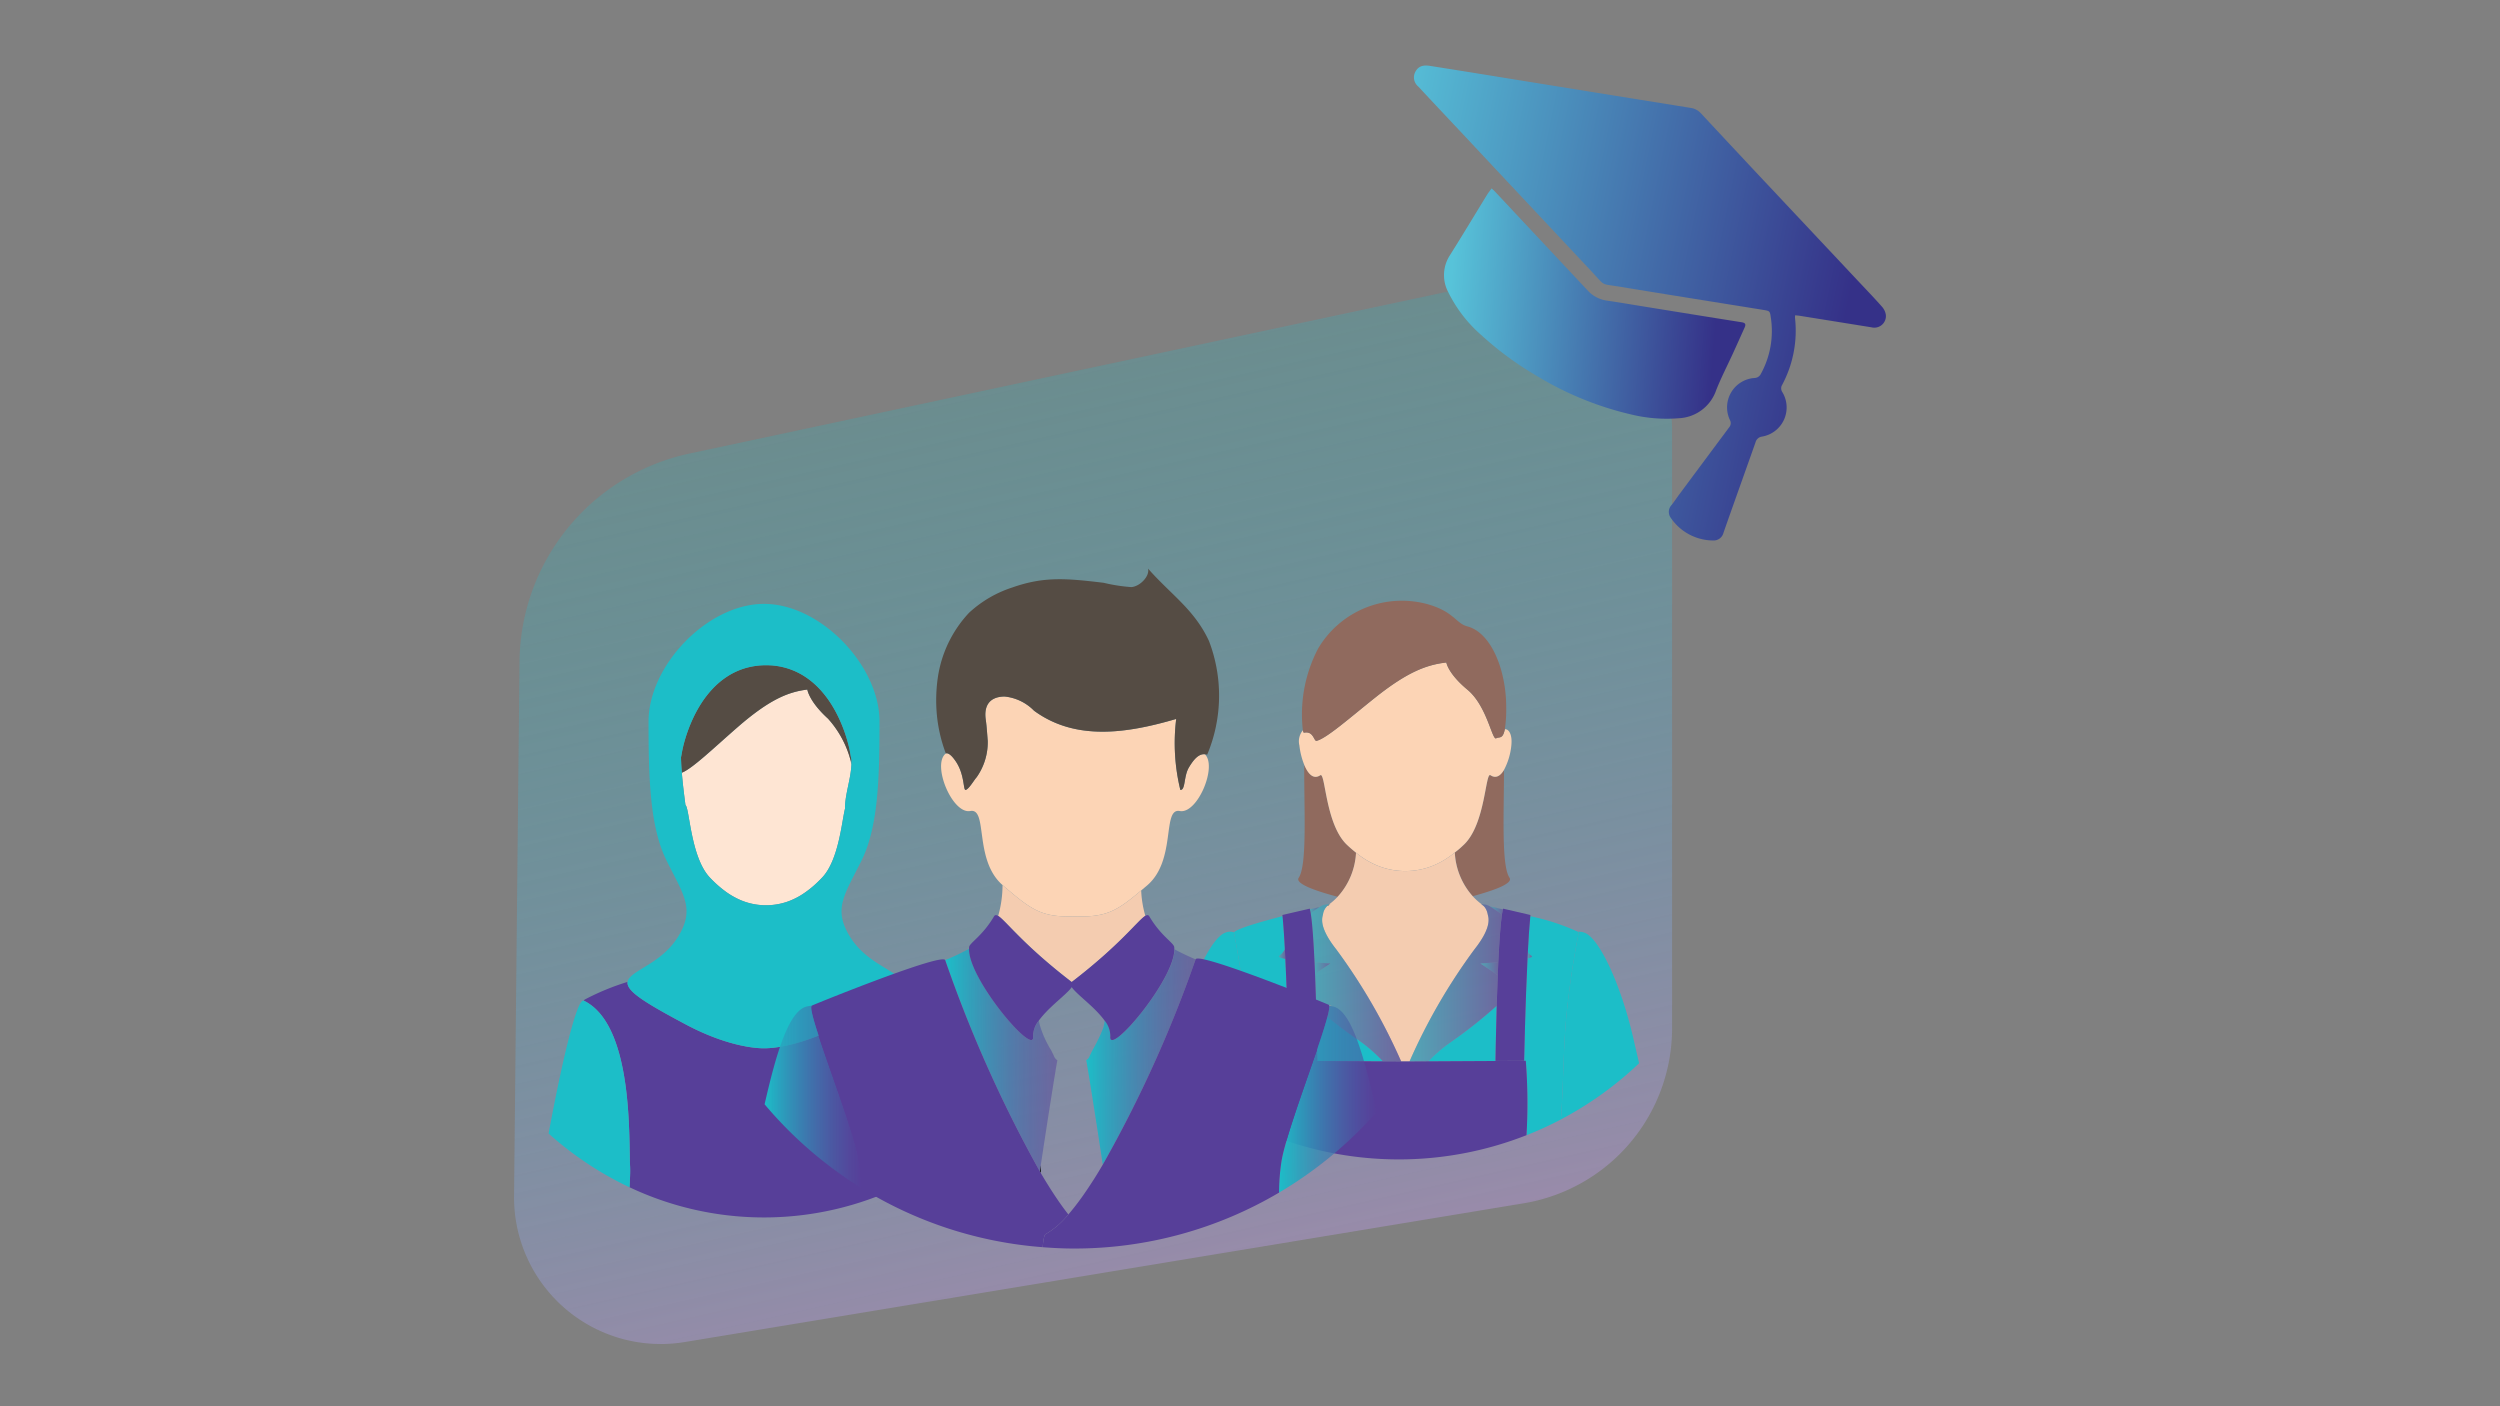 <svg id="a1789ce6-3dd0-4bbc-afa4-4f3eb36ff0e0" data-name="Layer 1" xmlns="http://www.w3.org/2000/svg" xmlns:xlink="http://www.w3.org/1999/xlink" viewBox="0 0 1920 1080"><rect x="0" y="0" width="1920" height="1080" fill="#808080" stroke="none"/><defs><linearGradient id="e7de5e92-7982-43b1-8fcd-70d586ee82c7" x1="964.262" y1="525.364" x2="965.864" y2="518.847" gradientTransform="matrix(116.553, 0, 0, -107.159, -111637.749, 56586.22)" gradientUnits="userSpaceOnUse"><stop offset="0" stop-color="#1cbec8" stop-opacity="0.33"/><stop offset="1" stop-color="#aa91c4"/></linearGradient><linearGradient id="e902cb3a-2a4b-41d0-8aac-d398fe3e3f21" x1="970.119" y1="547.588" x2="977.688" y2="549.168" gradientTransform="matrix(-44.475, -23.648, -16.832, 31.656, 53772.188, 5892.72)" gradientUnits="userSpaceOnUse"><stop offset="0" stop-color="#353188"/><stop offset="1" stop-color="#57c3d9"/></linearGradient><linearGradient id="ef5dd84a-dc4e-4e11-bdc2-6100bbe97cb8" x1="972.085" y1="577.635" x2="979.654" y2="579.215" gradientTransform="matrix(-25.029, -13.308, -6.446, 12.124, 29368.816, 6214.199)" xlink:href="#e902cb3a-2a4b-41d0-8aac-d398fe3e3f21"/><linearGradient id="bfd6e24e-f047-4263-a3a9-d8d4a9b12a18" x1="588.143" y1="-661.804" x2="596.247" y2="-661.804" gradientTransform="matrix(1.254, 0, 0, -0.777, 406.523, 184.904)" gradientUnits="userSpaceOnUse"><stop offset="0" stop-color="#1cbec8" stop-opacity="0.502"/><stop offset="1" stop-color="#573f99" stop-opacity="0.502"/></linearGradient><linearGradient id="bdf4800a-8ca9-466d-817c-70318bec7f20" x1="315.448" y1="-1077.627" x2="323.552" y2="-1077.627" gradientTransform="matrix(0.917, 0, 0, -0.576, 716.75, 78.24)" xlink:href="#bfd6e24e-f047-4263-a3a9-d8d4a9b12a18"/><linearGradient id="f562db60-b36f-4504-8e35-cede411b27a1" x1="686.22" y1="-251.454" x2="694.324" y2="-251.454" gradientTransform="matrix(1.708, 0, 0, -1.235, -35.177, 433.389)" xlink:href="#bfd6e24e-f047-4263-a3a9-d8d4a9b12a18"/><linearGradient id="e046c296-8298-4826-b101-49d456bcaa2c" x1="575.466" y1="-353.485" x2="583.57" y2="-353.485" gradientTransform="matrix(1.512, 0, 0, -1.092, 139.47, 357.477)" xlink:href="#bfd6e24e-f047-4263-a3a9-d8d4a9b12a18"/><linearGradient id="aee2571c-376b-41d6-9a87-c9b3a455aba9" x1="909.993" y1="464.994" x2="918.097" y2="464.994" gradientTransform="matrix(8.754, 0, 0, -14.889, -6883.45, 7678.029)" xlink:href="#bfd6e24e-f047-4263-a3a9-d8d4a9b12a18"/><linearGradient id="ad2622e4-bae5-43ab-b4fe-451444d9f1c3" x1="-132.832" y1="-1082.876" x2="-124.726" y2="-1082.876" gradientTransform="matrix(0.412, 0, 0, -0.593, 1227.851, 91.555)" xlink:href="#bfd6e24e-f047-4263-a3a9-d8d4a9b12a18"/><linearGradient id="a3d954fd-dfae-47d4-9f5e-fd360eaf6fa3" x1="-50.752" y1="-501.743" x2="-42.649" y2="-501.743" gradientTransform="matrix(0.609, 0, 0, -0.926, 1013.101, 268.083)" xlink:href="#bfd6e24e-f047-4263-a3a9-d8d4a9b12a18"/><linearGradient id="bc50c48a-16f3-4a9a-9ec9-1fb5964ec259" x1="900.999" y1="464.995" x2="909.103" y2="464.995" gradientTransform="matrix(8.58, 0, 0, -14.889, -6724.034, 7678.199)" xlink:href="#bfd6e24e-f047-4263-a3a9-d8d4a9b12a18"/><linearGradient id="f133f046-273b-408b-a2d9-f2893f50e500" x1="891.321" y1="481.823" x2="899.425" y2="481.823" gradientTransform="matrix(10.626, 0, 0, -21.103, -8744.996, 10982.013)" gradientUnits="userSpaceOnUse"><stop offset="0" stop-color="#1cbec8"/><stop offset="1" stop-color="#573f99" stop-opacity="0.502"/></linearGradient><linearGradient id="f7c14509-6ba4-4992-9dbc-c6992a08d849" x1="898.476" y1="480.283" x2="906.58" y2="480.283" gradientTransform="matrix(10.365, 0, 0, -20.415, -8478.452, 10616.755)" xlink:href="#f133f046-273b-408b-a2d9-f2893f50e500"/><linearGradient id="a0fbc440-00f9-485f-a12f-719c4e2eab84" x1="865.422" y1="469.622" x2="873.526" y2="469.622" gradientTransform="matrix(9.171, 0, 0, -17.281, -7349.589, 8957.955)" xlink:href="#f133f046-273b-408b-a2d9-f2893f50e500"/><linearGradient id="f3bd79fd-ae84-42d5-a035-9bc4a294baaa" x1="903.93" y1="470.999" x2="912.034" y2="470.999" gradientTransform="matrix(9.273, 0, 0, -17.707, -7399.813, 9184.165)" xlink:href="#f133f046-273b-408b-a2d9-f2893f50e500"/></defs><path id="abea2a1f-6250-4461-b1db-fb4ab46cb077" data-name="Path 82676" d="M1170.085,924.149,525.848,1030.696A112.675,112.675,0,0,1,394.791,918.372l4.189-410.287A165.113,165.113,0,0,1,529.603,348.298L1143.988,217.104a115.987,115.987,0,0,1,140.176,113.438v459.116A136.315,136.315,0,0,1,1170.085,924.149Z" opacity="0.62" fill="url(#e7de5e92-7982-43b1-8fcd-70d586ee82c7)" style="isolation:isolate"/><g id="b840f613-de13-400e-b6b1-23f5d1802df7" data-name="Group 42375"><path id="b27b0a76-9899-4508-b905-39bde7351f22" data-name="Path 82685" d="M1378.72,242.119c1.532.191,2.77.298,3.997.492q27.291,4.378,54.574,8.77a8.914,8.914,0,0,0,11.047-9.573,12.213,12.213,0,0,0-3.053-6.341c-5.531-6.273-11.336-12.306-17.064-18.398q-36.34-38.68-72.648-77.333-24.672-26.289-49.243-52.681a13.015,13.015,0,0,0-7.871-4.185q-79.662-12.803-159.311-25.736-20.538-3.321-41.093-6.558c-5.387-.864-8.782.48-10.911,4.295a9.068,9.068,0,0,0,2.06,11.559c11.827,12.713,23.746,25.338,35.624,38.005q48.744,52.067,97.53,104.073c10.999,11.75,6.336,9.161,21.893,11.733,36.566,6.042,73.168,11.828,109.76,17.737,5.214.845,5.297.861,5.991,5.994a68.196,68.196,0,0,1-7.596,43.028,5.592,5.592,0,0,1-4.89,3.293,22.602,22.602,0,0,0-18.904,32.343,4.943,4.943,0,0,1-.61,5.55q-19.249,25.845-38.474,51.731c-1.951,2.634-3.728,5.406-5.768,7.947a7.699,7.699,0,0,0-.472,10.02,39.507,39.507,0,0,0,32.357,17.204,7.756,7.756,0,0,0,7.995-5.956c8.137-23.209,16.452-46.323,24.609-69.448a5.875,5.875,0,0,1,4.767-4.34,22.691,22.691,0,0,0,15.554-34.621,5.381,5.381,0,0,1-.297-4.362,88.334,88.334,0,0,0,10.266-52.485A11.282,11.282,0,0,1,1378.72,242.119Z" fill="url(#e902cb3a-2a4b-41d0-8aac-d398fe3e3f21)"/><path id="ac591ed3-3c24-4d39-bfb2-4a24dfd0c3e1" data-name="Path 82686" d="M1145.558,144.697c-1.363,1.891-2.617,3.437-3.637,5.115-9.528,15.503-18.856,31.13-28.577,46.512a27.935,27.935,0,0,0-.894,28.437,105.442,105.442,0,0,0,25.04,32.451,250.124,250.124,0,0,0,42.335,31.22,246.939,246.939,0,0,0,72.822,29.863,115.134,115.134,0,0,0,36.565,2.921,31.906,31.906,0,0,0,28.884-21.75c3.819-9.617,8.604-18.858,12.919-28.284,2.992-6.541,5.922-13.106,8.871-19.67,1.063-2.362.637-3.562-2.274-4.027-26.253-4.138-52.491-8.424-78.731-12.656-8.258-1.334-16.498-2.788-24.786-3.945a24.725,24.725,0,0,1-15.038-8.088q-27.795-29.685-55.635-59.356c-5.055-5.441-10.119-10.832-15.222-16.253C1147.487,146.402,1146.614,145.681,1145.558,144.697Z" fill="url(#ef5dd84a-dc4e-4e11-bdc2-6100bbe97cb8)"/></g><g id="e92922ad-e7a6-4804-8abe-9be0ae650229" data-name="Group 44123"><g id="bff258d0-405b-4201-9e30-6324ac15fe70" data-name="Group 44120"><path id="a4f2cb6d-20c6-452d-b1fe-aa2df144eb07" data-name="Path 92712" d="M1144.72,595.412c-3.971-2.836-3.825,37.279-20.26,53.179q-1.775,1.71-3.623,3.339c-1.118.981-2.318,1.88-3.485,2.812a54.409,54.409,0,0,0,13.712,33.535c17.156-4.652,31.136-9.903,28.235-14.19-6.248-9.231-4.271-48.316-4.222-82.661C1152.404,595.841,1148.919,598.224,1144.72,595.412Z" fill="#906a5e"/><path id="ac1d98f9-1f3f-4505-ad08-8bdb324bd328" data-name="Path 92713" d="M1034.238,648.583c-16.451-15.884-16.313-56.015-20.26-53.179-5.341,3.59-9.546-1.248-12.334-8.023-.122,35.261,2.277,77.094-4.222,86.713-2.998,4.433,12.011,9.895,29.928,14.652a54.178,54.178,0,0,0,14.134-33.867A92.099,92.099,0,0,1,1034.238,648.583Z" fill="#906a5e"/><path id="f80ca228-f52d-4e1b-9047-118fe618fcd5" data-name="Path 92714" d="M961.82,865.69c-2.131-23.429-2.148-51.566-3.963-77.475a657.361,657.361,0,0,0-10.163-71.802c0-.089.081-.186.122-.284a8.712,8.712,0,0,0-6.329,0c-11.524,3.477-28.421,39.848-37.918,81.138-1.953,8.493-4.052,17.359-6.094,26.46A268.01,268.01,0,0,0,961.82,865.69Z" fill="#1cbec8"/><path id="ae8a7e8a-c40e-4578-aa25-32409fc3d7e7" data-name="Path 92715" d="M1212.423,716.413a657.359,657.359,0,0,0-10.163,71.802c-1.661,23.737-1.823,49.337-3.468,71.486a268.373,268.373,0,0,0,60.034-43.114c-1.516-6.589-3.014-13.039-4.458-19.288-9.506-41.29-26.395-77.661-37.919-81.138a11.175,11.175,0,0,0-4.562-.535C1212.212,715.911,1212.423,716.154,1212.423,716.413Z" fill="#1cbec8"/><path id="a843033c-72cb-415b-bf45-8a6dd7a27666" data-name="Path 92716" d="M1020.332,695.011l1.62-.365a8.322,8.322,0,0,0-2.658,1.151,11.051,11.051,0,0,0-3.242,6.402c-.429,2.245-3.833,9.231,10.244,27.003a449.384,449.384,0,0,1,49.8,85.992h6.403a449.525,449.525,0,0,1,49.8-86.008c14.077-17.772,10.681-24.75,10.252-27.003-1.191-6.273-4.92-7.537-4.92-7.537s.154-.041.389-.081a50.462,50.462,0,0,1-7.018-6.313,54.409,54.409,0,0,1-13.712-33.535,75.538,75.538,0,0,1-8.833,6.2,59.976,59.976,0,0,1-11.864,5.349,56.342,56.342,0,0,1-11.58,2.431,57.66,57.66,0,0,1-14.741-.429,55.63,55.63,0,0,1-11.646-3.161,63.664,63.664,0,0,1-11.97-6.321c-1.815-1.208-3.542-2.545-5.251-3.898a54.178,54.178,0,0,1-14.134,33.867,50.926,50.926,0,0,1-6.604,5.875l.276.057A4.19,4.19,0,0,0,1020.332,695.011Z" fill="#f4ccb0"/><path id="b25e447f-e2ae-4e61-9843-5d3410fca69d" data-name="Path 92717" d="M1013.954,595.412c3.971-2.836,3.833,37.279,20.26,53.179,2.293,2.212,4.725,4.295,7.229,6.281,1.71,1.353,3.436,2.691,5.251,3.898a63.685,63.685,0,0,0,11.97,6.321A55.575,55.575,0,0,0,1070.309,668.251a57.66,57.66,0,0,0,14.741.429,56.342,56.342,0,0,0,11.58-2.431,60.019,60.019,0,0,0,11.864-5.349,75.612,75.612,0,0,0,8.833-6.2c1.167-.932,2.366-1.831,3.485-2.812s2.432-2.196,3.623-3.339c16.451-15.884,16.305-56.015,20.26-53.179,4.19,2.82,7.683.429,10.341-3.995a50.695,50.695,0,0,0,5.672-18.842c.859-8.104-1.726-12.699-5-12.505-1.531,8.015-4.408,5.551-6.596,6.937-3.12,1.985-7.01-24.75-22.051-37.279s-16.257-20.933-16.257-20.933c-15.041,1.71-29.766,7.156-54.565,26.881-19.628,15.625-37.141,31.201-45.05,33.283-2.188.575-2.261-7.796-9.724-6.248-.276.057-.559-.616-.81-1.848a13.201,13.201,0,0,0-2.723,11.67,56.914,56.914,0,0,0,3.687,14.814C1004.407,594.148,1008.614,599.01,1013.954,595.412Z" fill="#fcd4b5"/><path id="aba925b6-c410-4fd0-9436-ea0e5856066d" data-name="Path 92718" d="M1153.497,702.28q.356-2.342.737-3.866c-3.963-.956-7.447-1.783-10.163-2.431a22.206,22.206,0,0,1,3.355,2.099C1148.781,699.111,1151.001,700.473,1153.497,702.28Z" fill="url(#bfd6e24e-f047-4263-a3a9-d8d4a9b12a18)"/><path id="b4bb9906-9c8c-4c18-a3f2-45cb3d24bda8" data-name="Path 92719" d="M1011.248,698.09a26.015,26.015,0,0,1,2.196-1.483c-2.18.519-4.684,1.102-7.431,1.775.203.81.397,1.759.584,2.893C1008.509,699.954,1010.194,698.901,1011.248,698.09Z" fill="url(#bdf4800a-8ca9-466d-817c-70318bec7f20)"/><path id="aea54f5a-5b78-4714-a473-a39d721d59a4" data-name="Path 92720" d="M1176.084,734.007c1.118.746-.211,1.442-2.942,2.099-1.726,35.48-2.593,78.609-2.593,78.609l-22.035.105s.276-19.304.957-42.36a363.814,363.814,0,0,1-36.598,28.834,110.296,110.296,0,0,0-15.932,13.858l74.881-.413a419.995,419.995,0,0,1,.526,57.101,266.663,266.663,0,0,0,26.46-12.107c1.62-22.148,1.807-47.749,3.468-71.486a657.604,657.604,0,0,1,10.163-71.802c0-.235-.219-.502-.535-.81a170.91,170.91,0,0,0-36.614-11.962c-.713,7.294-1.353,17.019-1.904,27.627A10.461,10.461,0,0,0,1176.084,734.007Z" fill="#1cbec8"/><path id="aa81e1f4-0731-48df-8a0c-d5bc17301f2f" data-name="Path 92721" d="M957.858,788.215c1.815,25.933,1.84,54.046,3.971,77.475a266.417,266.417,0,0,0,25.973,10.389,451.504,451.504,0,0,1,.518-61.38l73.747.413a119.276,119.276,0,0,0-17.464-15.398,356.501,356.501,0,0,1-33.794-26.136c.657,22.529.924,41.193.924,41.193l-22.043-.105s-.859-42.822-2.577-78.245c-3.768-.738-5.859-1.564-4.539-2.431a12.765,12.765,0,0,0,4.166-5.073c-.526-9.725-1.118-18.534-1.783-25.301-17.975,4.676-35.909,9.919-37.157,12.497-.041.097-.13.195-.13.284A657.44,657.44,0,0,1,957.858,788.215Z" fill="#1cbec8"/><path id="f7ca18fb-1d73-4ecb-be8d-7eb90af6ca72" data-name="Path 92722" d="M1020.331,695.011a6.893,6.893,0,0,0-1.021.81,8.331,8.331,0,0,1,2.658-1.151Z" fill="#1c2121"/><path id="bf4355a1-a3c3-43cf-b8c6-0dbdd5e8db02" data-name="Path 92723" d="M1150.734,738.926c-7.561.64-13.842,1.005-13.842,1.005l13.412,9.004C1150.419,745.556,1150.564,742.209,1150.734,738.926Z" fill="url(#f562db60-b36f-4504-8e35-cede411b27a1)"/><path id="a56e3441-8823-40fe-a012-5dabc7c2a8ec" data-name="Path 92724" d="M1009.553,739.056q.203,4.368.381,8.85l11.872-7.974S1016.377,739.615,1009.553,739.056Z" fill="url(#e046c296-8298-4826-b101-49d456bcaa2c)"/><path id="e2943737-f26e-4d7e-9488-b88ac1c53469" data-name="Path 92725" d="M1001.45,562.752c7.497-1.548,7.569,6.824,9.724,6.248,7.909-2.083,25.414-17.667,45.05-33.283,24.799-19.725,39.523-25.171,54.565-26.881,0,0,1.216,8.453,16.257,20.933s18.932,39.232,22.051,37.279c2.188-1.386,5.065,1.07,6.596-6.937A98.078,98.078,0,0,0,1156.763,542.93c0-28.097-11.402-57.036-29.799-61.858-8.85-2.31-9.985-10.908-29.653-16.8a74.695,74.695,0,0,0-85.004,33.818,108.937,108.937,0,0,0-11.71,62.855C1000.915,562.145,1001.199,562.817,1001.45,562.752Z" fill="#906a5e"/><path id="a7e7e812-3483-4ddb-933d-02687eced9e3" data-name="Path 92726" d="M1142.598,702.199c.429,2.245,3.825,9.231-10.252,27.003A449.527,449.527,0,0,0,1082.546,815.21l14.385-.081a110.303,110.303,0,0,1,15.932-13.858,363.743,363.743,0,0,0,36.598-28.834c.227-7.61.503-15.625.81-23.502l-13.412-9.004s6.289-.365,13.842-1.005c.721-15.276,1.62-28.98,2.788-36.647-2.496-1.807-4.749-3.185-6.07-4.19a22.207,22.207,0,0,0-3.355-2.099,10.196,10.196,0,0,0-6.005-1.41.901.901,0,0,0-.389.081S1141.406,695.935,1142.598,702.199Z" fill="url(#aee2571c-376b-41d6-9a87-c9b3a455aba9)"/><path id="bb197ebb-687a-465b-97f9-c71d9dc672e3" data-name="Path 92727" d="M1176.084,734.007a10.44,10.44,0,0,1-2.699-2.707q-.122,2.375-.243,4.806C1175.873,735.458,1177.202,734.753,1176.084,734.007Z" fill="url(#ad2622e4-bae5-43ab-b4fe-451444d9f1c3)"/><path id="bfc4a86e-6fc2-434e-a032-d6e5723194f1" data-name="Path 92728" d="M982.599,734.015c-1.313.875.77,1.694,4.539,2.431-.122-2.545-.251-5.057-.381-7.504A12.758,12.758,0,0,1,982.599,734.015Z" fill="url(#a3d954fd-dfae-47d4-9f5e-fd360eaf6fa3)"/><path id="afe0834a-44f7-4172-bf4a-abcfe0ba1278" data-name="Path 92729" d="M1006.604,701.275c1.232,7.456,2.204,21.751,2.958,37.789,6.824.559,12.253.875,12.253.875l-11.872,7.974c.348,8.598.648,17.399.883,25.69a356.501,356.501,0,0,0,33.794,26.136,119.275,119.275,0,0,1,17.464,15.398l14.053.073a449.5,449.5,0,0,0-49.8-85.992c-14.077-17.772-10.681-24.75-10.244-27.003a11.05,11.05,0,0,1,3.242-6.402,6.97,6.97,0,0,1,1.021-.81,4.238,4.238,0,0,1,.673-.348l-.276-.057a10.64,10.64,0,0,0-7.294,2.002,25.81,25.81,0,0,0-2.196,1.483C1010.194,698.901,1008.517,699.954,1006.604,701.275Z" fill="url(#bc50c48a-16f3-4a9a-9ec9-1fb5964ec259)"/><path id="f51b75b5-124f-46d7-ab6c-2fb81f50fe03" data-name="Path 92730" d="M987.138,736.447c1.718,35.423,2.577,78.245,2.577,78.245l22.043.105s-.267-18.639-.924-41.193c-.235-8.29-.535-17.091-.883-25.69q-.178-4.49-.381-8.85c-.754-16.03-1.726-30.333-2.958-37.789-.186-1.135-.389-2.099-.584-2.893a2.504,2.504,0,0,0-.122-.543l-21.006,4.862c0,.292.056.616.089.924.665,6.767,1.256,15.576,1.783,25.301C986.887,731.39,987,733.902,987.138,736.447Z" fill="#573f99"/><path id="b1190446-c7ee-490d-8d3b-f336f53023e9" data-name="Path 92731" d="M1150.709,738.935c-.154,3.282-.3,6.629-.429,10.017-.316,7.869-.584,15.876-.81,23.502-.673,23.056-.957,42.36-.957,42.36l22.035-.105s.868-43.097,2.593-78.609q.114-2.431.243-4.806c.551-10.641,1.183-20.333,1.904-27.627,0-.316.065-.656.089-.956l-20.997-4.862c-.048.17-.089.389-.138.575q-.38,1.532-.737,3.866C1152.347,709.954,1151.447,723.65,1150.709,738.935Z" fill="#573f99"/><path id="b2949a73-bfd6-48de-b1a6-90ba967a6194" data-name="Path 92732" d="M1171.806,814.708l-74.881.413-14.385.081h-6.403l-14.053-.073-73.747-.413a451.504,451.504,0,0,0-.518,61.38,267.79,267.79,0,0,0,184.537-4.279A420.114,420.114,0,0,0,1171.806,814.708Z" fill="#573f99"/></g><g id="bc6ac333-8c19-4fd2-a2cf-552dc2c2542b" data-name="Group 44121"><path id="a608e0e9-64b9-40c9-9ebf-bd9c02865d8f" data-name="Path 92733" d="M653.883,587.154V585.614c-.259-.729-.526-1.491-.81-2.31A35.216,35.216,0,0,0,653.883,587.154Z" fill="none"/><path id="a9c1f45f-f324-4b15-8cf0-5057795df3ce" data-name="Path 92734" d="M545.15,673.9a87.879,87.879,0,0,0,11.945,10.649,59.16,59.16,0,0,0,11.451,6.605,49.627,49.627,0,0,0,11.135,3.315,50.245,50.245,0,0,0,25.18-2.067,54.785,54.785,0,0,0,11.346-5.6,77.167,77.167,0,0,0,11.775-9.425q1.775-1.702,3.46-3.493c12.845-13.558,15.114-44.005,17.586-53.114a10.053,10.053,0,0,1-.065-1.921c.624-10.746,4.458-21.071,4.928-31.711a35.221,35.221,0,0,1-.81-3.849,77.255,77.255,0,0,0-17.165-31.371c-14.693-13.331-15.876-22.351-15.876-22.351-14.685,1.815-29.062,7.626-53.276,28.688-18.485,16.078-35.009,32.076-43.105,35.204.657,8.282,1.694,16.524,2.772,24.774C529.599,620.461,530.401,658.332,545.15,673.9Z" fill="#fee5d3"/><path id="ffcfd9e5-d7e5-46b1-b16e-85f10e0283eb" data-name="Path 92735" d="M620.033,529.583s1.183,9.02,15.876,22.351a77.229,77.229,0,0,1,17.165,31.371c.292.81.559,1.621.81,2.31,0-.908.048-1.807,0-2.723-.487-1.621-.81-3.938-1.297-6.483-.381-1.961-.81-3.906-1.369-5.827q-1.215-4.461-2.739-8.801a113.519,113.519,0,0,0-4.368-10.584A96.623,96.623,0,0,0,637.87,539.948a77.515,77.515,0,0,0-8.396-10.795,61.862,61.862,0,0,0-10.795-9.206,53.891,53.891,0,0,0-29.928-9.076,56.663,56.663,0,0,0-17.018,2.431,54.035,54.035,0,0,0-13.558,6.435,61.116,61.116,0,0,0-10.876,9.182,76.808,76.808,0,0,0-8.46,10.786,96.944,96.944,0,0,0-6.297,11.281A114.751,114.751,0,0,0,528.142,561.61q-1.557,4.368-2.772,8.85c-.526,1.953-1.005,3.93-1.394,5.924s-.657,3.76-.972,5.227c.073,3.955.324,7.885.632,11.816,8.104-3.128,24.62-19.117,43.105-35.204C590.972,537.209,605.348,531.398,620.033,529.583Z" fill="#554c44"/><path id="a1c65dae-a89a-4f25-a173-92d74630c647" data-name="Path 92736" d="M692.062,910.821c-.316-6.11-.559-11.143-.348-15.09,1.127-20.949-2.747-108.716,35.552-127.234h.081a1.576,1.576,0,0,0-.195-.81,214.972,214.972,0,0,0-35.901-14.66c2.731,7.156-10.73,15.868-44.329,33.737-36.468,19.385-60.14,18.307-60.14,18.307s-23.705,1.078-60.14-18.307c-31.962-17.019-45.74-25.706-44.645-32.684a189.653,189.653,0,0,0-32.992,13.615,5.741,5.741,0,0,1-.737.81h.081c38.299,18.526,34.426,106.301,35.552,127.234.219,4.166-.056,9.506-.406,16.078A241.5,241.5,0,0,0,692.052,910.829Z" fill="#573f99"/><path id="a5b54cc2-a6ea-4329-affc-69c35ec58878" data-name="Path 92737" d="M526.649,786.757c36.468,19.385,60.14,18.307,60.14,18.307s23.696,1.078,60.14-18.307c33.591-17.829,47.06-26.573,44.329-33.737a6.755,6.755,0,0,0-.997-1.791c-5.908-7.529-26.589-12.918-38.405-33.372s-2.958-31.217,9.846-57.061,13.776-63.52,13.776-106.641-45.382-90.376-88.698-90.376S498.082,511.024,498.082,554.154s.988,80.805,13.777,106.641,21.662,36.606,9.846,57.061-32.497,25.844-38.405,33.372a6.128,6.128,0,0,0-1.321,2.845C480.91,761.042,494.687,769.754,526.649,786.757Zm-3.631-205.097c.316-1.467.592-3.29.972-5.227s.875-3.963,1.402-5.924q1.208-4.49,2.772-8.85a114.45,114.45,0,0,1,4.4-10.624,96.944,96.944,0,0,1,6.297-11.281,76.809,76.809,0,0,1,8.46-10.786,61.111,61.111,0,0,1,10.876-9.182,54.039,54.039,0,0,1,13.558-6.435,56.663,56.663,0,0,1,17.018-2.431,53.902,53.902,0,0,1,29.928,9.076,61.92,61.92,0,0,1,10.795,9.206,77.487,77.487,0,0,1,8.396,10.795,96.634,96.634,0,0,1,6.24,11.248,113.828,113.828,0,0,1,4.368,10.584c1.021,2.885,1.945,5.827,2.739,8.801.518,1.921.988,3.866,1.369,5.827.503,2.528.81,4.862,1.297,6.483.041.908,0,1.815,0,2.723v1.54c-.47,10.657-4.303,20.965-4.928,31.711a10.052,10.052,0,0,0,.065,1.921c-2.432,9.109-4.733,39.556-17.586,53.114q-1.693,1.791-3.46,3.493a77.168,77.168,0,0,1-11.775,9.425,54.785,54.785,0,0,1-11.346,5.6,50.245,50.245,0,0,1-25.18,2.067,49.627,49.627,0,0,1-11.135-3.315,59.159,59.159,0,0,1-11.451-6.605,87.879,87.879,0,0,1-11.945-10.649c-14.749-15.568-15.551-53.438-18.729-55.651-1.078-8.25-2.115-16.492-2.772-24.774-.322-3.995-.573-7.925-.646-11.905Z" fill="#1cbec8"/><path id="a1824399-0cdf-410f-b4b5-01f9c71a2d89" data-name="Path 92738" d="M691.714,895.732a145.33,145.33,0,0,0,.348,15.09,259.059,259.059,0,0,0,61.948-41.898C743.936,814.926,732.526,766.521,727.347,768.482h-.081C688.965,787.016,692.839,874.791,691.714,895.732Z" fill="#1cbec8"/><path id="ad920487-c790-48ba-ae5e-5f80bb06b94a" data-name="Path 92739" d="M483.909,895.74c-1.127-20.949,2.747-108.716-35.552-127.234h-.081c-5.235-1.953-16.816,47.409-26.954,102.03A258.533,258.533,0,0,0,483.511,911.867C483.844,905.238,484.127,899.905,483.909,895.74Z" fill="#1cbec8"/></g><g id="bbcbf4e1-d993-4a24-a658-7141784d9f10" data-name="Group 44122"><path id="e4c4d266-e7ac-4531-b558-4ac5330f5f3c" data-name="Path 92741" d="M823.128,754.195c37.4-28.688,50.805-47.344,56.493-50.796a82.679,82.679,0,0,1-3.201-19.531c-18.348,15.454-26.46,20.738-50.805,19.904-26.265.908-33.615-5.292-55.319-23.712-.13-.114-.227-.243-.348-.348a87.356,87.356,0,0,1-3.331,23.688C772.291,706.826,785.687,725.482,823.128,754.195Z" fill="#f4ccb0"/><path id="a7b58d19-35b5-4c6d-a7aa-3694924810c3" data-name="Path 92742" d="M798.597,899.622c1.427-9.449,2.82-18.639,4.157-27.278h0l.073-.486c4.295-27.886,7.861-50.14,9.231-57.604h0A5.468,5.468,0,0,1,810.372,812.722h0a3.323,3.323,0,0,1-.429-.584h0c-.729-1.621-1.475-3.169-2.212-4.644-.154-.316-.316-.616-.47-.924a77.097,77.097,0,0,1-9.003-20.479c-.13-.689-.235-1.394-.316-2.107v-.219a18.829,18.829,0,0,0-4.441,12.213c1.556,16.427-49.978-44.118-49.143-67.377a173.815,173.815,0,0,1-18.412,8.752h0A1011.583,1011.583,0,0,0,798.597,899.622Z" fill="url(#f133f046-273b-408b-a2d9-f2893f50e500)"/><path id="a5ce435c-f171-479a-a2bd-45d2b5583b26" data-name="Path 92743" d="M623.5,772.258h.056l-.397.154h.235C623.436,772.356,623.451,772.275,623.5,772.258Z" fill="#9b9a9a"/><path id="f44dc074-5026-4d1b-a76f-26156d43304a" data-name="Path 92744" d="M852.789,795.963a18.794,18.794,0,0,0-4.425-12.197v.203c-.073.721-.186,1.426-.316,2.115a29.384,29.384,0,0,1-1.069,4.19h0a129.396,129.396,0,0,1-7.901,16.208l-.503.972c-.737,1.467-1.475,2.99-2.204,4.627a3.493,3.493,0,0,1-.437.592h0a5.405,5.405,0,0,1-1.694,1.548c1.353,7.391,4.862,29.32,9.117,56.866.056.405.122.81.186,1.232h0c1.086,7.091,2.221,14.531,3.379,22.181A962.679,962.679,0,0,0,918.238,736.771h0a172.668,172.668,0,0,1-16.208-7.715C902.045,752.663,851.248,812.276,852.789,795.963Z" fill="url(#f7c14509-6ba4-4992-9dbc-c6992a08d849)"/><path id="a02f42ea-97bd-4aa2-8461-4607c6b0d233" data-name="Path 92745" d="M1020.818,772.469a22.116,22.116,0,0,1,2.902.527c-.957-.429-2.067-.867-3.347-1.321h0A1.092,1.092,0,0,1,1020.818,772.469Z" fill="#9b9a9a"/><path id="a77cf7bc-2573-4956-bac2-d8f4c449761f" data-name="Path 92746" d="M623.395,772.388h-.235a22.101,22.101,0,0,0-3.874.681c-13.923,3.72-23.502,37.449-32.068,75.035a312.089,312.089,0,0,0,74.322,64.33,150.837,150.837,0,0,0-1.937-21.395C654.393,862.23,619.026,776.238,623.395,772.388Z" fill="url(#a0fbc440-00f9-485f-a12f-719c4e2eab84)"/><path id="e87d8b3c-29cb-4449-a688-db3141b4db0c" data-name="Path 92747" d="M1024.124,773.045a.803.803,0,0,1-.406-.073,22.077,22.077,0,0,0-2.902-.527c1.783,8.833-31.468,90.701-36.517,118.57a163.335,163.335,0,0,0-2.018,24.928,311.769,311.769,0,0,0,75.148-62.037C1048.096,814.156,1038.76,776.975,1024.124,773.045Z" fill="url(#f3bd79fd-ae84-42d5-a035-9bc4a294baaa)"/><path id="ed261f8a-15b2-401d-98f8-0d2a788df7b7" data-name="Path 92748" d="M807.706,807.471c.746,1.475,1.483,2.998,2.212,4.644h0C809.189,810.469,808.451,808.946,807.706,807.471Z" fill="#fff"/><path id="efd1438c-8ea6-4d24-b790-b17006da15e9" data-name="Path 92750" d="M848.014,786.084a30.875,30.875,0,0,1-1.069,4.19A29.392,29.392,0,0,0,848.014,786.084Z" fill="#fff"/><path id="a83df264-2d7d-472c-b529-5858f22b52fd" data-name="Path 92751" d="M848.356,783.766h0v.219A.951.951,0,0,1,848.356,783.766Z" fill="#fff"/><path id="f9f44198-4826-44f7-93b2-1608287a8237" data-name="Path 92752" d="M838.533,807.487c-.737,1.467-1.475,2.982-2.204,4.627C837.058,810.477,837.772,808.954,838.533,807.487Z" fill="#fff"/><path id="a2fa842c-fb1c-4525-8b7f-f3f3dba9191b" data-name="Path 92753" d="M798.605,899.622c.235.405.47.81.705,1.199v-5.908C799.075,896.461,798.84,898.058,798.605,899.622Z"/><path id="e7a161d4-df27-4948-bed5-af3bc8c2890b" data-name="Path 92754" d="M793.435,795.963A18.819,18.819,0,0,1,797.868,783.75h0c.437-.616.916-1.232,1.402-1.848q1.62-2.002,3.445-3.963c1.232-1.313,2.496-2.61,3.817-3.866,2.529-2.431,5.098-4.733,7.505-6.88,2.909-2.601,5.502-4.952,7.334-6.937a18.548,18.548,0,0,0,1.71-2.148,17.585,17.585,0,0,0,1.726,2.164c1.823,1.985,4.417,4.336,7.294,6.921,2.432,2.148,4.984,4.457,7.512,6.88q1.978,1.904,3.825,3.882t3.445,3.963c.487.616.965,1.232,1.41,1.848h0a18.794,18.794,0,0,1,4.425,12.197c-1.539,16.313,49.289-43.3,49.167-66.907a14.18,14.18,0,0,0-.073-1.678c-.406-3.339-10.13-8.388-19.118-23.583-.713-1.208-1.694-1.272-3.153-.381-5.672,3.46-19.085,22.108-56.493,50.796C785.608,725.49,772.212,706.835,766.539,703.407c-1.45-.875-2.432-.81-3.144.397-8.98,15.195-18.712,20.26-19.118,23.583-.041.381,0,.81-.048,1.208C743.473,751.844,794.999,812.39,793.435,795.963Z" fill="#573f99"/><path id="b3a36532-02dc-40df-aa3e-34359adc3b39" data-name="Path 92755" d="M802.908,947.906a63.772,63.772,0,0,0,17.586-15.219c-2.196-2.796-4.425-5.794-6.694-9.036-2.593-3.712-5.227-7.699-7.878-11.913-1.054-1.678-2.115-3.379-3.177-5.122-1.151-1.888-2.293-3.817-3.445-5.778-.235-.397-.47-.81-.705-1.199h0a1011.989,1011.989,0,0,1-72.685-162.259h0c-2.245-5.762-96.795,32.416-102.329,34.896h-.056c-.048,0-.065.097-.105.138-4.377,3.849,30.99,89.833,36.209,118.651a150.691,150.691,0,0,1,1.937,21.395,308.515,308.515,0,0,0,139.203,45.383C801.311,951.966,802.025,948.351,802.908,947.906Z" fill="#573f99"/><path id="f5f8dd43-5b87-4f61-a629-f4d9cecabf18" data-name="Path 92756" d="M1020.818,772.469a1.161,1.161,0,0,0-.414-.81h0c-5.405-2.431-100.166-40.788-102.176-34.904h0a962.553,962.553,0,0,1-71.316,157.737q-1.69,2.869-3.379,5.673c-2.432,4.052-4.92,7.877-7.367,11.565q-2.37,3.574-4.709,6.888-3.318,4.692-6.581,8.801c-1.151,1.459-2.302,2.877-3.445,4.214l-.916,1.045a63.772,63.772,0,0,1-17.586,15.219c-.883.446-1.62,4.052-2.164,9.96,7.967.616,15.982,1.021,24.109,1.021A308.912,308.912,0,0,0,982.313,915.927a163.084,163.084,0,0,1,2.018-24.928C989.342,863.17,1022.601,781.319,1020.818,772.469Z" fill="#573f99"/><path id="a7f32de0-e231-40a2-a40a-a6428e0edc0a" data-name="Path 92757" d="M825.616,703.779c24.312.81,32.457-4.449,50.805-19.904l4.514-3.817c22.789-19.344,11.305-59.719,25.122-57.19,13.583,2.48,29.012-34.329,19.272-43.608-4.733-.454-8.63,4.052-12.27,10.154-4.052,6.872-2.496,17.489-6.565,17.237a151.877,151.877,0,0,1-3.177-54.508c-38.138,11.192-77.418,17.019-109.194-6.329a36.824,36.824,0,0,0-22.692-10.9c-11.394.186-15.965,6.953-14.368,17.894.81,5.486,1.199,12.894,1.516,16.143a46.696,46.696,0,0,1-8.599,28.072c-1.702,1.75-5.843,9.02-8.323,9.628-2.034.502-.648-11.346-7.447-21.638-5.365-8.104-7.845-6.305-7.845-6.305-10.867,8.396,4.943,46.671,18.777,44.151s2.513,37.368,24.79,56.842c.122.105.219.235.348.348C791.96,698.479,799.351,704.679,825.616,703.779Z" fill="#fcd4b5"/><path id="b5db5eca-efb3-4021-9369-9db504a85693" data-name="Path 92758" d="M734.217,585.014c6.799,10.252,5.413,22.132,7.447,21.638,2.48-.608,6.621-7.877,8.323-9.628A46.711,46.711,0,0,0,758.586,568.952c-.316-3.242-.713-10.665-1.516-16.143-1.62-10.941,2.974-17.707,14.368-17.894a36.824,36.824,0,0,1,22.692,10.9c31.776,23.324,71.056,17.521,109.194,6.329a151.877,151.877,0,0,0,3.177,54.508c4.052.251,2.48-10.357,6.565-17.237,3.639-6.127,7.537-10.608,12.27-10.154a7.34,7.34,0,0,1,1.775.357,117.244,117.244,0,0,0,1.353-87.402c-11.208-24.142-29.093-35.455-46.817-55.578,1.62,5.454-5.746,13.615-12.707,14.255a127.414,127.414,0,0,1-21.273-3.298c-29.337-3.541-46.08-4.862-70.083,3.541A89.553,89.553,0,0,0,744.258,470.585,92.088,92.088,0,0,0,720.343,519.752a121.621,121.621,0,0,0-.81,29.434,114.978,114.978,0,0,0,6.872,29.483S728.853,576.926,734.217,585.014Z" fill="#554c44"/></g></g></svg>